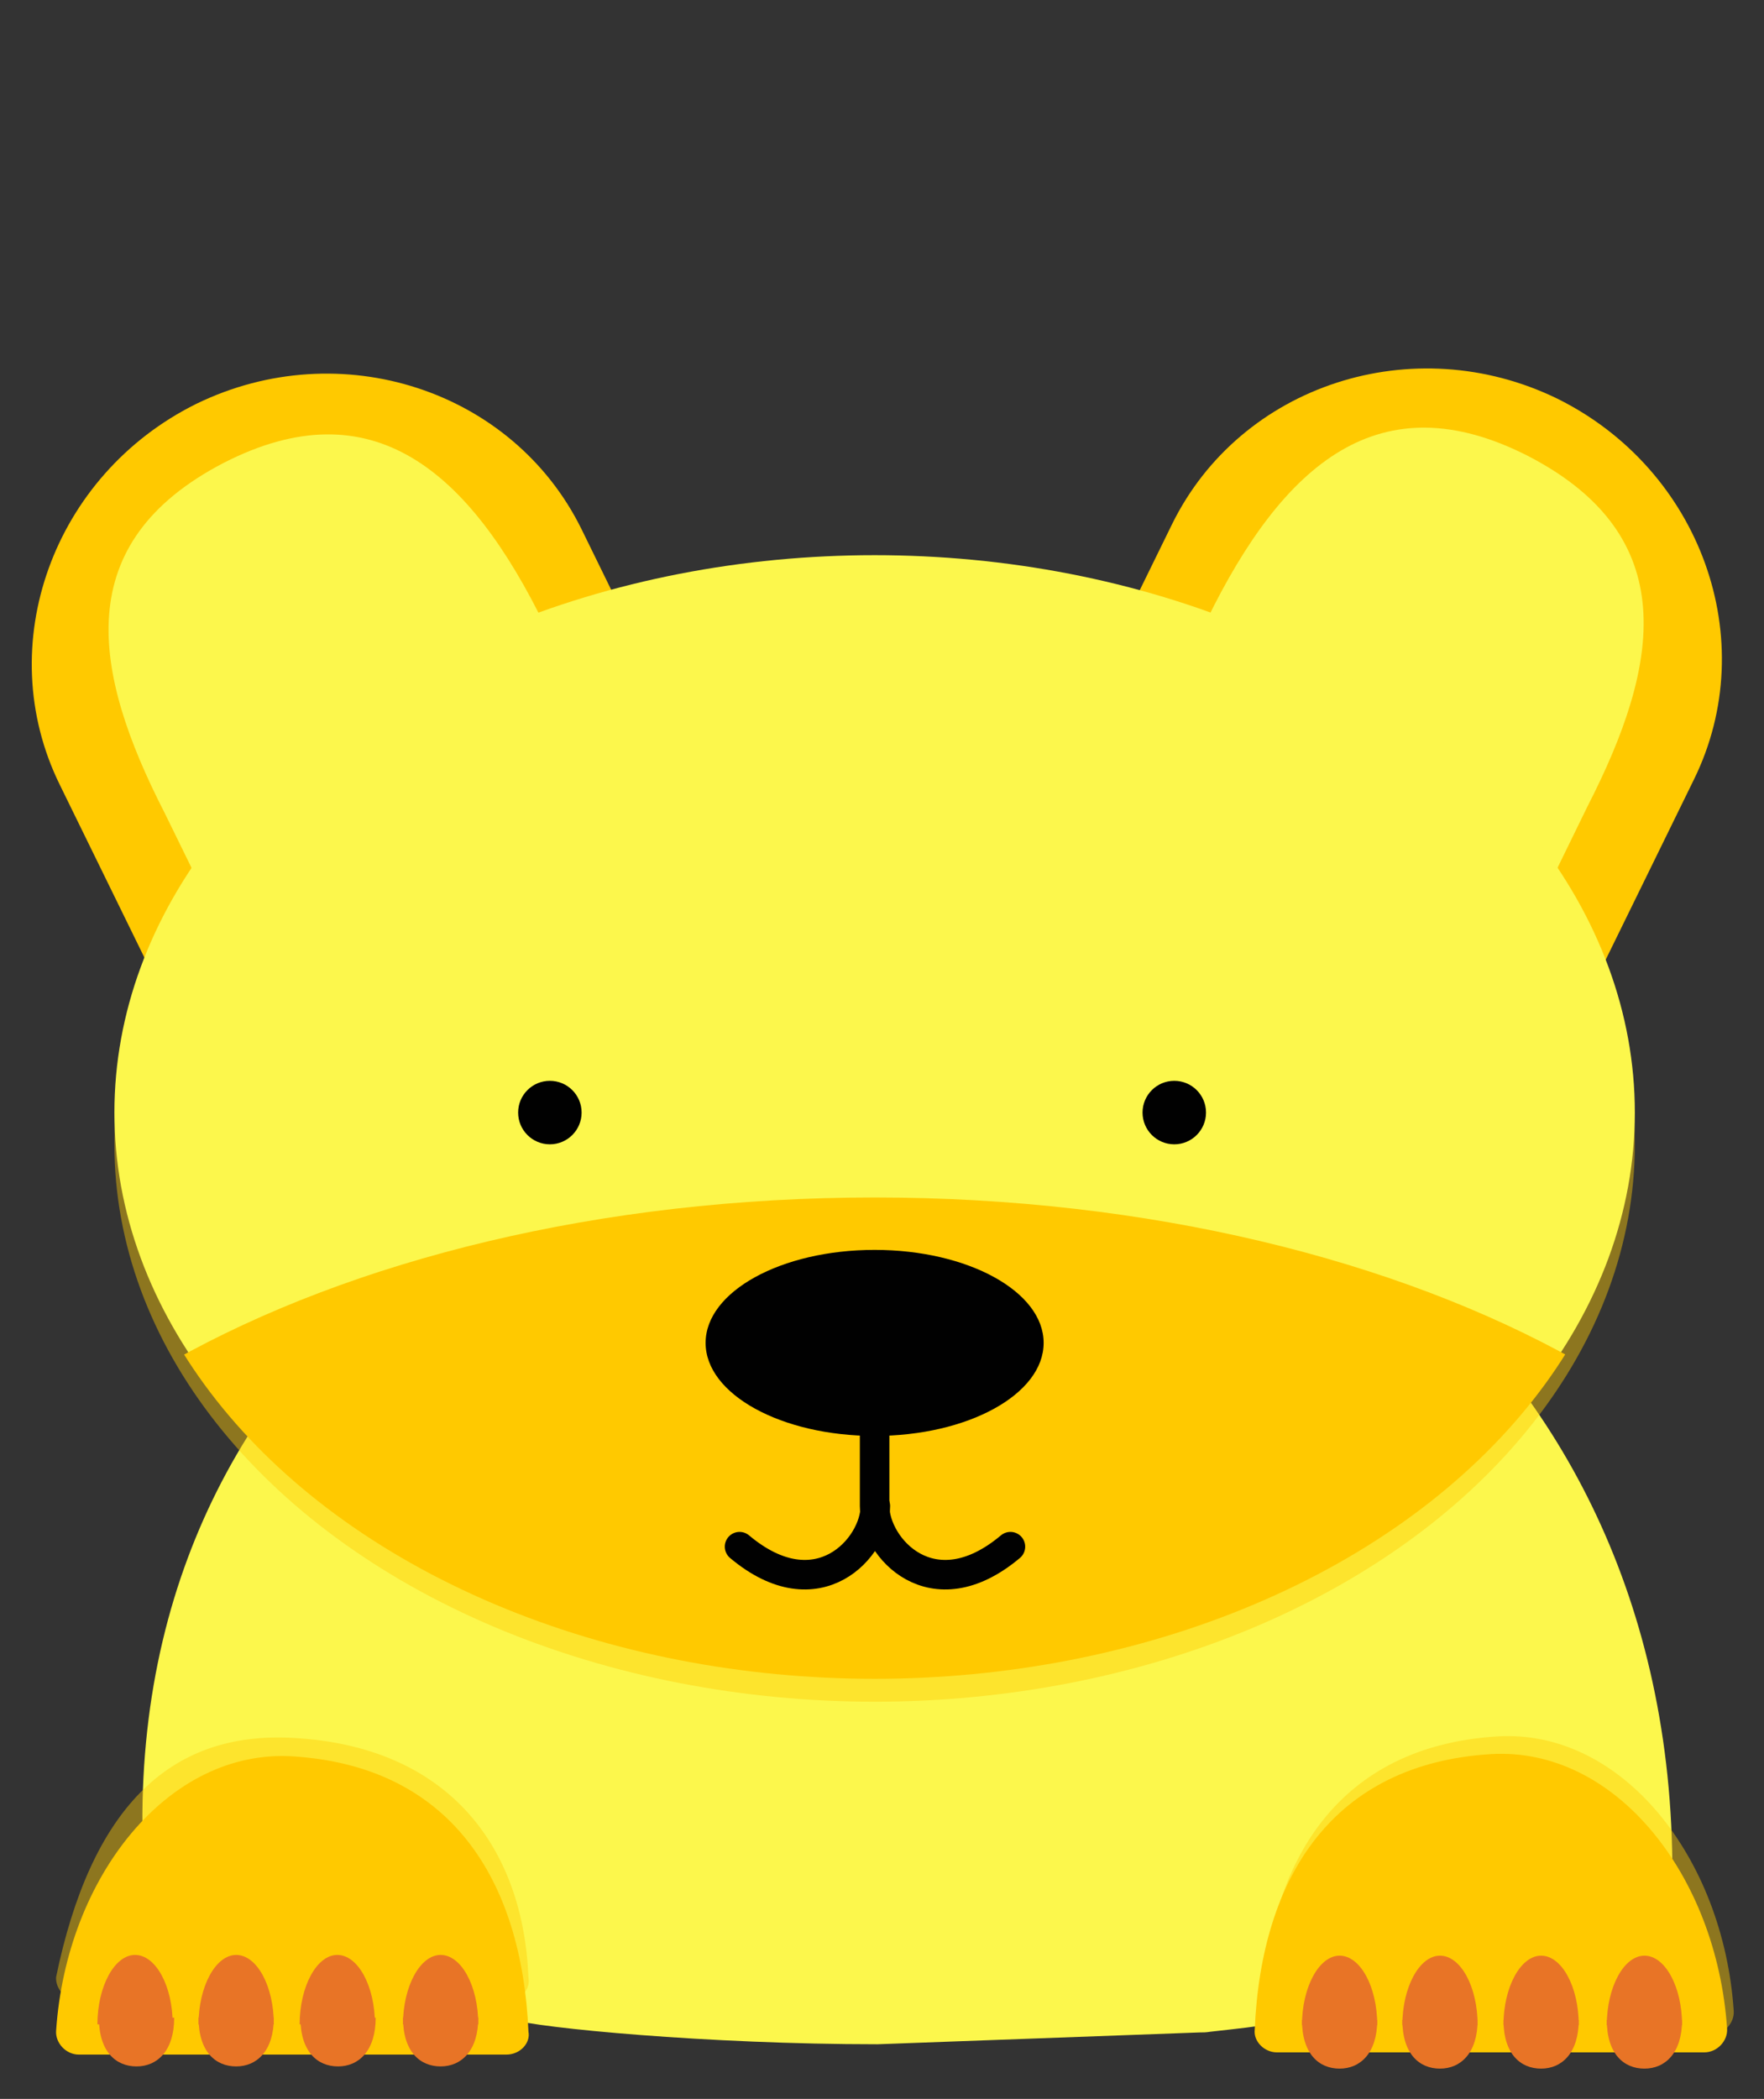 <?xml version="1.0" encoding="utf-8"?>
<!-- Generator: Adobe Illustrator 19.0.0, SVG Export Plug-In . SVG Version: 6.00 Build 0)  -->
<svg version="1.1" id="bear" xmlns="http://www.w3.org/2000/svg" xmlns:xlink="http://www.w3.org/1999/xlink" x="0px" y="0px"
	 viewBox="-178 278.6 239 284.3" style="enable-background:new -178 278.6 239 284.3;" xml:space="preserve">
<rect x="-178" y="278.6" width="239" height="284.3" fill="#333333" stroke="none"/>
<style type="text/css">
	.st0{fill:#FCF74C;}
	.st1{opacity:0.44;fill:#FFCA06;enable-background:new    ;}
	.st2{fill:#FFC900;}
	.st3{fill:#E87426;}
	.st4{fill:#010101;}
	.st5{clip-path:url(#SVGID_2_);fill:#FFC900;}
	.st6{fill:none;stroke:#010101;stroke-width:4;stroke-linecap:round;stroke-linejoin:round;stroke-miterlimit:10;}
</style>
<g id="bear-body">
	<path id="XMLID_64_" class="st0" d="M-15.5,553.9l-43.6,1.6c-23,0-46-2.2-49.8-3.4c-24.4-8.3-17.9-0.5-27.7-4.8
		c-11.7-5.2-22.2,0.1-21.2-7.3c-9.2-76.8,53.3-114.9,103.9-114.9S55.1,467,48,545c1,7.4-7.6-2.9-19.3,2.2c-9.1,4-12.5-1.7-26.3,3.4
		c-5.3,2-9.2,2.4-16.4,3.2C-14.6,553.9-15,553.9-15.5,553.9z"/>
	<g id="XMLID_58_">
		<path id="XMLID_63_" class="st1" d="M-109.4,549.6h-57.9c-1.8,0-3.2-1.6-3.1-3.2c4.7-22.7,15.2-33.3,32-32.4
			c21.2,1.1,31.3,14.8,32,32.5C-106.1,548.1-107.5,549.6-109.4,549.6z"/>
		<path id="XMLID_62_" class="st2" d="M-109.4,556.9h-57.9c-1.8,0-3.2-1.6-3.1-3.2c1.4-20.9,15.2-38.2,32-37.2
			c21.3,1.3,31.1,16.5,32,37.3C-106.1,555.3-107.5,556.9-109.4,556.9z"/>
		<g id="XMLID_59_">
			<path id="XMLID_61_" class="st3" d="M-154.4,551.9c0,4.5-2.3,6.6-5.1,6.6s-5.1-2-5.1-6.6"/>
			<path id="XMLID_60_" class="st3" d="M-164.8,552.8c0-5.1,2.3-9.4,5.1-9.4s5.1,4.2,5.1,9.4"/>
		</g>
	</g>
	<g id="XMLID_55_">
		<path id="XMLID_57_" class="st1" d="M-4.1,554.2h57.9c1.8,0,3.2-1.6,3.1-3.2c-1.4-20.9-15.2-38.2-32-37.2
			c-21.3,1.3-31.1,16.5-32,37.3C-7.4,552.7-5.9,554.2-4.1,554.2z"/>
		<path id="XMLID_56_" class="st2" d="M-5,556.6h57.9c1.8,0,3.2-1.6,3.1-3.2c-1.4-20.9-15.2-38.2-32-37.2
			c-21.3,1.3-31.1,16.5-32,37.3C-8.2,555.1-6.7,556.6-5,556.6z"/>
	</g>
	<g id="XMLID_52_">
		<path id="XMLID_54_" class="st3" d="M-140.9,551.9c0,4.5-2.3,6.6-5.1,6.6s-5.1-2-5.1-6.6"/>
		<path id="XMLID_53_" class="st3" d="M-151.1,552.8c0-5.1,2.3-9.4,5.1-9.4s5.1,4.2,5.1,9.4"/>
	</g>
	<g id="XMLID_49_">
		<path id="XMLID_51_" class="st3" d="M-127.1,551.9c0,4.5-2.3,6.6-5.1,6.6s-5.1-2-5.1-6.6"/>
		<path id="XMLID_50_" class="st3" d="M-137.4,552.8c0-5.1,2.3-9.4,5.1-9.4s5.1,4.2,5.1,9.4"/>
	</g>
	<g id="XMLID_46_">
		<path id="XMLID_48_" class="st3" d="M-113.2,551.9c0,4.5-2.3,6.6-5.1,6.6s-5.1-2-5.1-6.6"/>
		<path id="XMLID_47_" class="st3" d="M-123.4,552.8c0-5.1,2.3-9.4,5.1-9.4s5.1,4.2,5.1,9.4"/>
	</g>
	<g id="XMLID_33_">
		<g id="XMLID_43_">
			<path id="XMLID_45_" class="st3" d="M8.6,552.2c0,4.5-2.3,6.6-5.1,6.6s-5.1-2-5.1-6.6"/>
			<path id="XMLID_44_" class="st3" d="M-1.6,552.9c0-5.1,2.3-9.4,5.1-9.4s5.1,4.2,5.1,9.4"/>
		</g>
		<g id="XMLID_40_">
			<path id="XMLID_42_" class="st3" d="M22.2,552.2c0,4.5-2.3,6.6-5.1,6.6s-5.1-2-5.1-6.6"/>
			<path id="XMLID_41_" class="st3" d="M12,552.9c0-5.1,2.3-9.4,5.1-9.4s5.1,4.2,5.1,9.4"/>
		</g>
		<g id="XMLID_37_">
			<path id="XMLID_39_" class="st3" d="M35.9,552.2c0,4.5-2.3,6.6-5.1,6.6s-5.1-2-5.1-6.6"/>
			<path id="XMLID_38_" class="st3" d="M25.7,552.9c0-5.1,2.3-9.4,5.1-9.4s5.1,4.2,5.1,9.4"/>
		</g>
		<g id="XMLID_34_">
			<path id="XMLID_36_" class="st3" d="M49.9,552.2c0,4.5-2.3,6.6-5.1,6.6s-5.1-2-5.1-6.6"/>
			<path id="XMLID_35_" class="st3" d="M39.7,552.9c0-5.1,2.3-9.4,5.1-9.4s5.1,4.2,5.1,9.4"/>
		</g>
	</g>
</g>
<g id="bear-head">
	<ellipse id="XMLID_32_" class="st1" cx="-59.5" cy="433.6" rx="103" ry="75.5"/>
	<path id="XMLID_31_" class="st2" d="M34.7,418.5l16.8-34.3c9.3-18.9,0.9-42-18.5-51.6c-19.5-9.5-42.9-1.9-52.2,17L-36,383.9
		L34.7,418.5z"/>
	<path id="XMLID_30_" class="st0" d="M20.3,422.2l16.8-34.4c9.9-19.3,12.8-36.6-8-47.4C9,330.1-4.1,341.3-14.5,362.6l-16.8,34.3
		L20.3,422.2z"/>
	<path id="XMLID_29_" class="st2" d="M-153.1,419.2l-16.8-34.3c-9.3-18.9-0.9-42,18.5-51.6c19.5-9.5,42.9-1.9,52.2,17l16.8,34.3
		L-153.1,419.2z"/>
	<path id="XMLID_28_" class="st0" d="M-138.9,423l-16.8-34.3c-9.9-19.3-12.8-36.6,8-47.4c20.1-10.3,33.3,1,43.6,22.2l16.8,34.3
		L-138.9,423z"/>
	<ellipse id="XMLID_27_" class="st0" cx="-59.5" cy="429.3" rx="103" ry="75.5"/>
	<circle id="XMLID_26_" class="st4" cx="-103.5" cy="429.3" r="4.3"/>
	<circle id="XMLID_25_" class="st4" cx="-18.9" cy="429.3" r="4.3"/>
	<g id="XMLID_18_">
		<g id="XMLID_19_">
			<g id="XMLID_20_">
				<g id="XMLID_21_">
					<g id="XMLID_22_">
						<g>
							<g>
								<g>
									<g>
										<g>
											<defs>
												<path id="SVGID_1_" d="M75,516.3C75,558-35.6,530-55.2,530c-74.3,0-138.7,28-138.7-13.7s60.1-75.5,134.4-75.5
													S75,474.6,75,516.3z"/>
											</defs>
											<clipPath id="SVGID_2_">
												<use xlink:href="#SVGID_1_"  style="overflow:visible;"/>
											</clipPath>
											<ellipse id="XMLID_23_" class="st5" cx="-59.5" cy="430.5" rx="103" ry="75.5"/>
										</g>
									</g>
								</g>
							</g>
						</g>
					</g>
				</g>
			</g>
		</g>
	</g>
	<ellipse id="XMLID_17_" class="st4" cx="-59.5" cy="460.5" rx="22.9" ry="12.6"/>
	<path id="XMLID_16_" class="st6" d="M-41.1,488.1c-10.6,8.9-18.4,0.1-18.4-5.5v-18.1v18.1"/>
	<path id="XMLID_15_" class="st6" d="M-77.8,488.1c10.6,8.9,18.4,0.1,18.4-5.5"/>
</g>
</svg>
